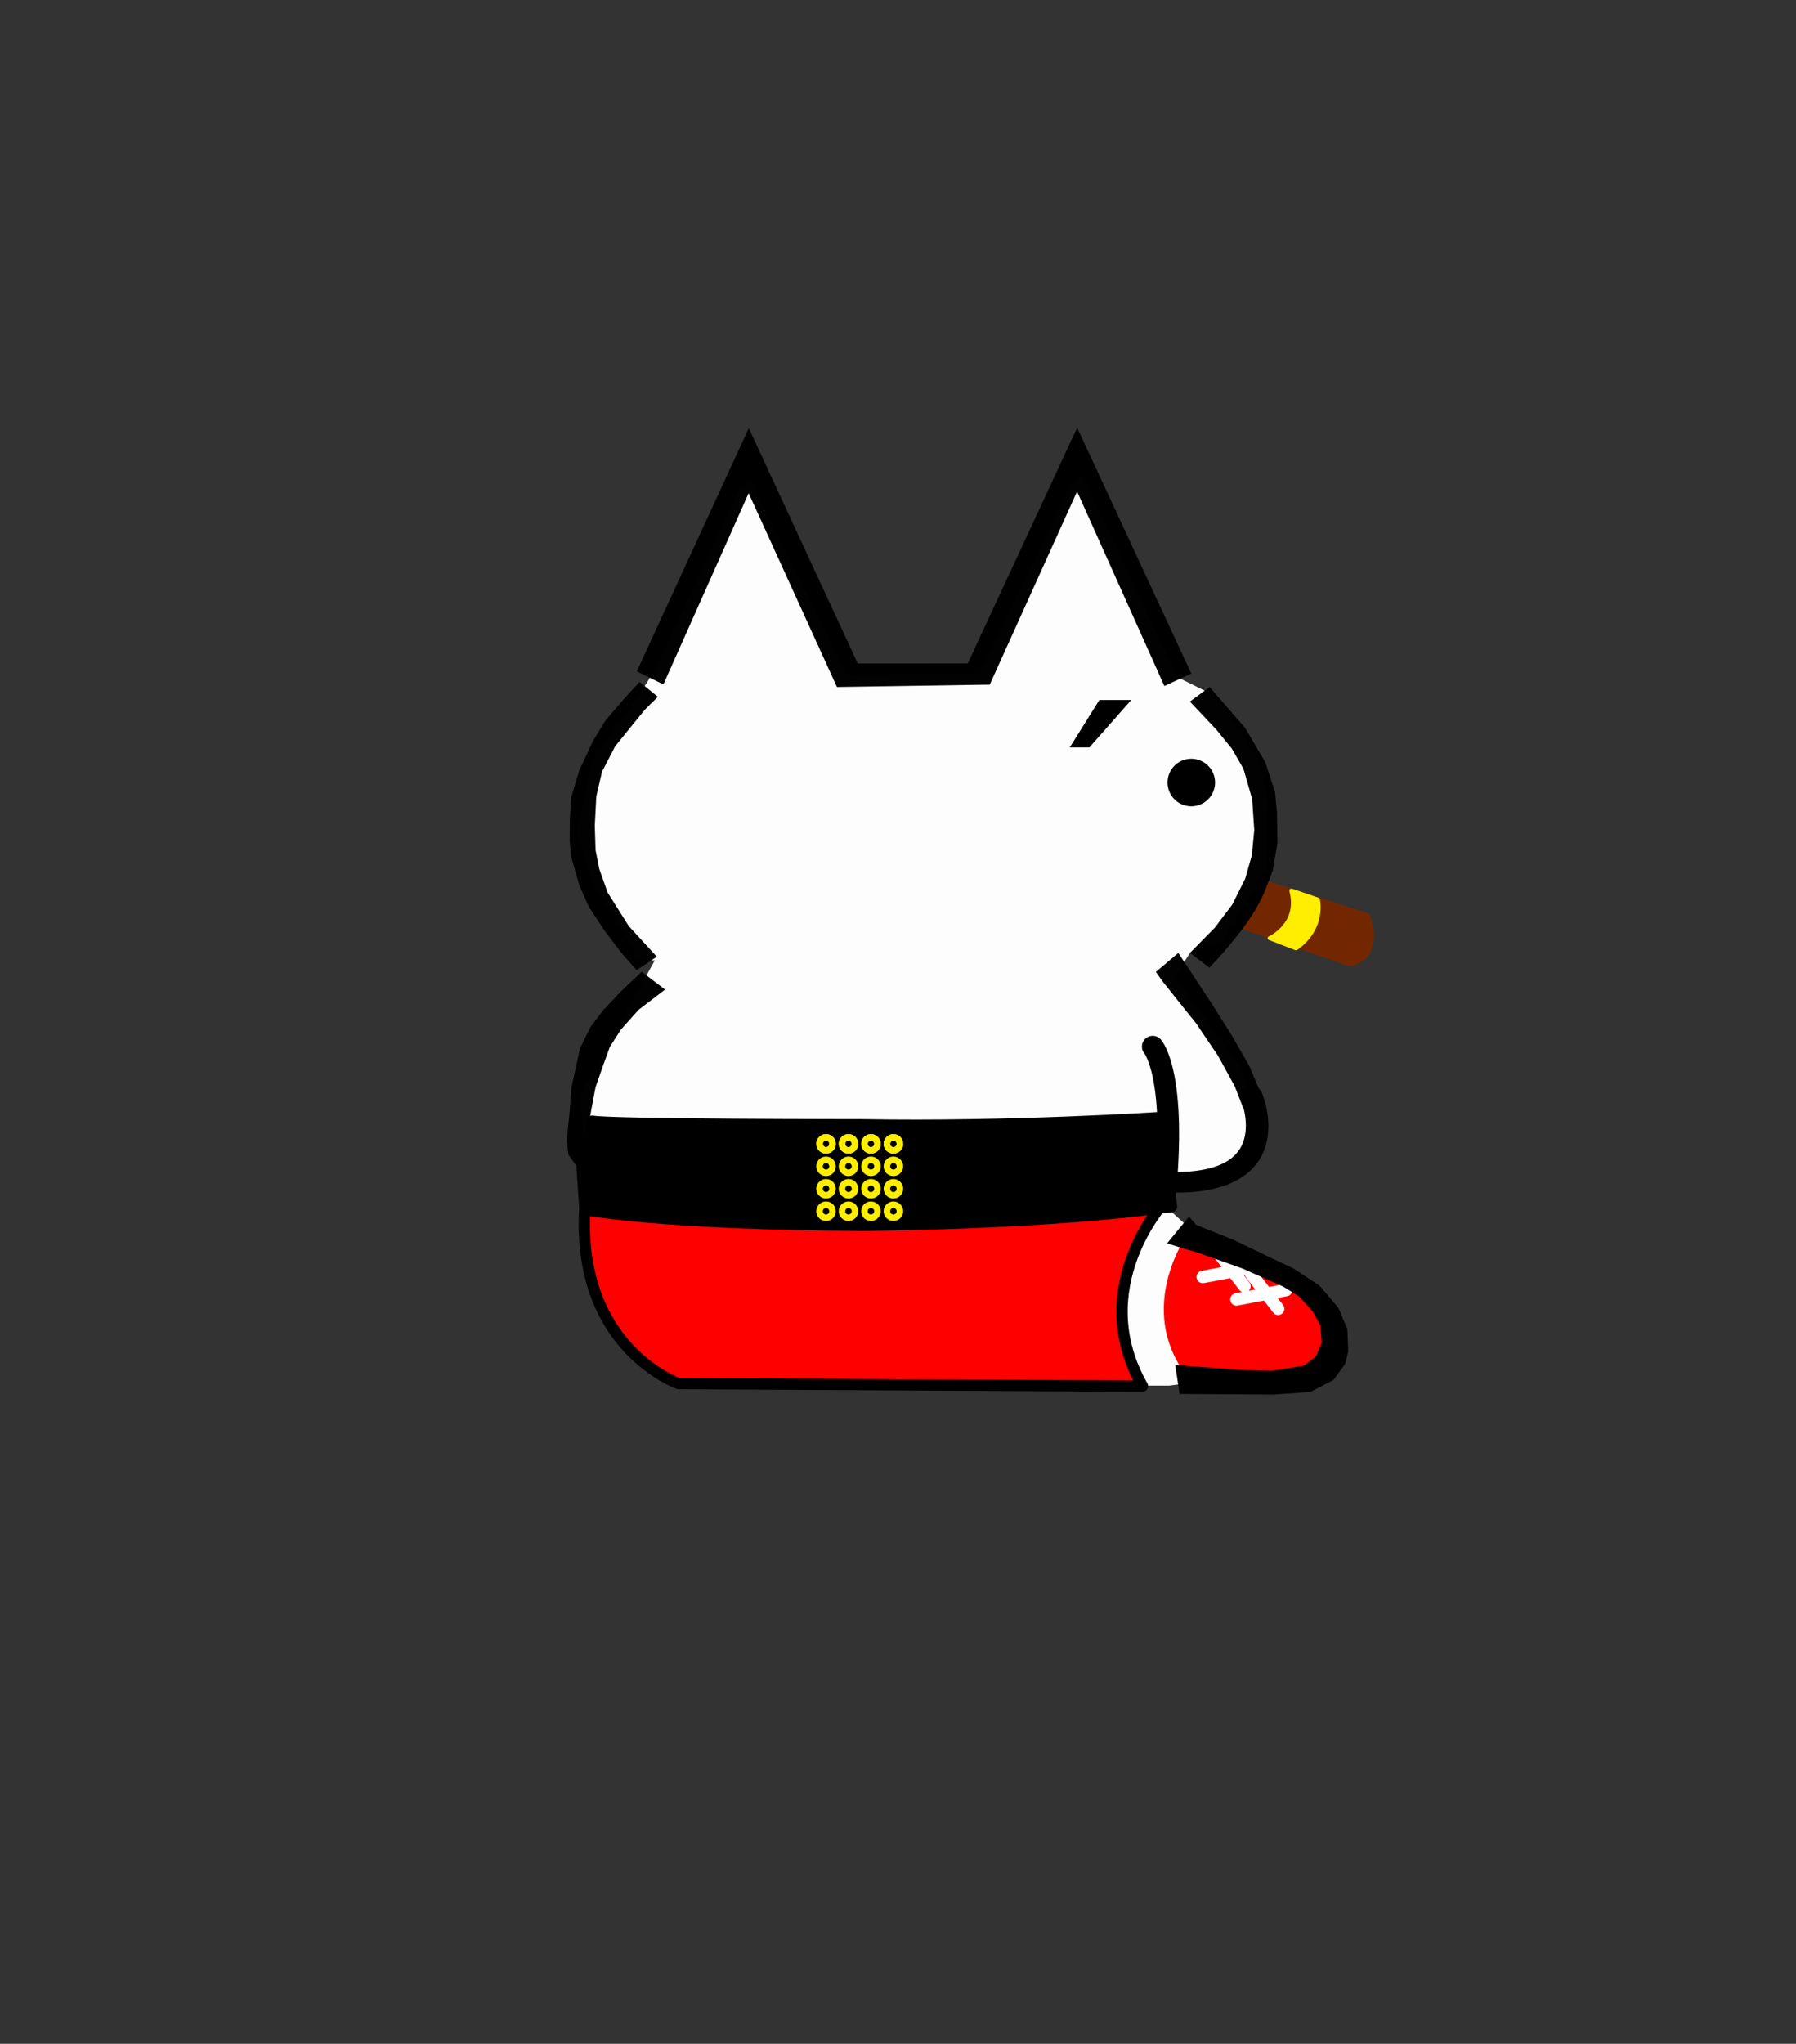 <svg width="160" height="182" xmlns="http://www.w3.org/2000/svg" xml:space="preserve" style="fill-rule:evenodd;clip-rule:evenodd;stroke-linecap:round;stroke-linejoin:round;stroke-miterlimit:1.5"><rect width="100%" height="100%" fill="#333333" stroke="none"/><path d="m78.732 84.618-12.08.16s-2.08 2.64.16 4l12.72-.48-.8-3.68Z" style="fill:#732700;stroke:#732700;stroke-width:1px" transform="scale(-1 1) rotate(-17.001 -37.569 713.071)"/><path d="M71.783 84.345s-1.376 2.13.066 4.653l2.195-.065s-1.802-2.032-.098-4.555l-2.163-.033Z" style="fill:#fe0;stroke:#fe0;stroke-width:.35px" transform="matrix(-1.07 -.381 -.401 .938 228.017 28.336)"/><path d="m56.323 85.554.314-.815-3.807-6.035-1.438-4.56 1.373-6.522 4.135-5.647 1.446-2.354 7.328-15.627 1.194-1.258 8.576 17.368 11.82-.173 8.065-16.618 1.081-1.018 8.527 18.03 2.819 1.392 1.711 1.861 2.526 3.897.969 3.683-.132 6.317-3.978 6.408-2.835.964-1.342 2.107 6.103 8.451 1.311 6.64-3.362 3.071-6.917.982 2.141 1.432 2.781 2.534 2.789 4.482-.357 5.985-3.313 2.639-1.677.216H61.582s-5.409-1.873-8.293-6.778c-1.837-3.126-1.045-12.87-1.045-12.87l-.565-6.189 6.837-12.354-2.599-.362 50.1.014" style="fill:#fff;fill-opacity:.99;fill-rule:nonzero"/><path d="M103.67 107.098s-6.889 7.556-1.889 16.334l-41.334-.223s-9.222-3.222-8.333-15.889l51.556-.222Z" style="fill:red;stroke:#000;stroke-width:1px"/><path d="m59.538 109.145 13.312-.32 32.128.101.597 6.823s-1.741 1.202-21.488 1.524c-5.213-.092-11.116.172-16.669-.379-3.648-.361-8.456-.771-8.456-.771l-.32-5.89.896-1.088Z" style="stroke:#000;stroke-width:1.14px" transform="matrix(1.113 0 0 .892 -13.405 3.783)"/><path d="m52.61 100.718-.24 7.04s6.8 1.28 24.48 1.36c0 0 16.24-.08 27.52-1.68l-1.04-7.92s-13.44.88-26.56.64c0 0-22.4 0-24-.32l-.16.88Z" style="stroke:#000;stroke-width:1px"/><path d="M111.41 97.838s4.56 8.08-6.72 9.04" style="fill:none;stroke:#000;stroke-width:1.89px" transform="matrix(1.052 .16 -.146 .96 8.564 -14.133)"/><circle cx="73.59" cy="101.858" r=".58" style="fill:none;stroke:#fe0;stroke-width:.58px"/><circle cx="73.59" cy="101.858" r=".58" style="fill:none;stroke:#fe0;stroke-width:.58px" transform="translate(0 2)"/><circle cx="73.59" cy="101.858" r=".58" style="fill:none;stroke:#fe0;stroke-width:.58px" transform="translate(0 4)"/><circle cx="73.59" cy="101.858" r=".58" style="fill:none;stroke:#fe0;stroke-width:.58px" transform="translate(0 6)"/><circle cx="73.59" cy="101.858" r=".58" style="fill:none;stroke:#fe0;stroke-width:.58px"/><circle cx="73.59" cy="101.858" r=".58" style="fill:none;stroke:#fe0;stroke-width:.58px" transform="translate(2)"/><circle cx="73.59" cy="101.858" r=".58" style="fill:none;stroke:#fe0;stroke-width:.58px" transform="translate(2 2)"/><circle cx="73.59" cy="101.858" r=".58" style="fill:none;stroke:#fe0;stroke-width:.58px" transform="translate(2 4)"/><circle cx="73.59" cy="101.858" r=".58" style="fill:none;stroke:#fe0;stroke-width:.58px" transform="translate(2 6)"/><circle cx="73.59" cy="101.858" r=".58" style="fill:none;stroke:#fe0;stroke-width:.58px" transform="translate(2)"/><circle cx="73.59" cy="101.858" r=".58" style="fill:none;stroke:#fe0;stroke-width:.58px" transform="translate(4)"/><circle cx="73.59" cy="101.858" r=".58" style="fill:none;stroke:#fe0;stroke-width:.58px" transform="translate(4 2)"/><circle cx="73.59" cy="101.858" r=".58" style="fill:none;stroke:#fe0;stroke-width:.58px" transform="translate(4 4)"/><circle cx="73.59" cy="101.858" r=".58" style="fill:none;stroke:#fe0;stroke-width:.58px" transform="translate(4 6)"/><circle cx="73.59" cy="101.858" r=".58" style="fill:none;stroke:#fe0;stroke-width:.58px" transform="translate(4)"/><circle cx="73.59" cy="101.858" r=".58" style="fill:none;stroke:#fe0;stroke-width:.58px" transform="translate(6)"/><circle cx="73.59" cy="101.858" r=".58" style="fill:none;stroke:#fe0;stroke-width:.58px" transform="translate(6 2)"/><circle cx="73.59" cy="101.858" r=".58" style="fill:none;stroke:#fe0;stroke-width:.58px" transform="translate(6 4)"/><circle cx="73.59" cy="101.858" r=".58" style="fill:none;stroke:#fe0;stroke-width:.58px" transform="translate(6 6)"/><circle cx="73.59" cy="101.858" r=".58" style="fill:none;stroke:#fe0;stroke-width:.58px" transform="translate(6)"/><path d="M72.425 111.512s-4.288 6.528.576 12.352l10.24.256s4.416-2.304 2.432-5.376c0 0-1.6-3.776-7.168-5.376l-5.12-1.664-.96-.192Z" style="fill:red" transform="translate(33 -1)"/><path d="m74.153 114.712 4.416-.832m-3.136-1.472 2.432 3.136" style="fill:none;stroke:#fff;stroke-width:1.11px" transform="translate(33 -1)"/><path d="m74.153 114.712 4.416-.832m-3.136-1.472 2.432 3.136" style="fill:none;stroke:#fff;stroke-width:1.11px" transform="translate(36 1)"/><path d="m56.936 112.978-2.079.974-2.329 1.535-1.681 1.983-.792 1.874-.08 1.993.269 1.127 1.051 1.427 2.061 1.062 3.248.228 8.395-.054.386-2.573-6.117.459-2.517.054-2.827-.455-1.05-.807-.535-1.198.105-1.577.646-1.184 1.223-1.374 1.453-.902 3.624-1.608 4.084-1.45 1.374-.39 1.262-.402-1.955-2.384-.633.744-3.287 1.309-3.299 1.589Z" style="fill-rule:nonzero" transform="matrix(-1 0 0 1 170.084 -1)"/><path d="m103.73 61.089 2.397-1.113-10.166-21.891-9.745 20.992-9.803.004-9.705-20.953-9.978 21.65 2.369 1.172 7.595-17.034 7.868 17.26 13.612-.212 7.78-17.199 7.776 17.324Zm4.031.09 3.162 3.641 1.79 3.046.873 2.638.172 1.791.047 2.78-.413 2.407s-.591 1.647-.969 2.435a14.727 14.727 0 0 1-1.003 1.762c-.675 1.016-1.449 1.966-2.233 2.902-.462.551-1.452 1.593-1.452 1.593l-1.718-1.327 2.199-2.23 1.56-2.061 1.156-2.31.593-2.09.214-2.247-.186-2.747-.778-2.7-1.031-1.794-1.371-1.682-2.367-2.512 1.755-1.295ZM56.723 86.386l1.793-1.191-2.507-2.741-1.874-2.97-.74-2.087-.338-1.701-.068-2.186.133-2.572.509-2.214 1.171-2.263 1.289-1.599 1.381-1.689 1.137-1.125-1.636-1.324-1.402 1.533-1.623 1.888-1.103 1.81-1.241 2.649-.715 2.397-.119 1.843-.019 2.022.132 1.423.72 2.528.86 1.942 1.358 2.063s1.015 1.379 1.558 2.041c.43.523 1.344 1.523 1.344 1.523Zm2.527 1.735-2.087-1.589-1.811 1.719-1.569 1.653-1.17 1.534-.949 1.924-.43 1.998-.328 1.478-.16 2.156-.258 2.591.155 1.249.657.926.944-.022-.008-2.384.452-2.595.372-1.96.703-2.011.574-1.58.995-1.546 1.564-1.746 2.354-1.795Z" style="fill-opacity:.99;fill-rule:nonzero"/><path d="m102.445 86.143 3.856 3.936 2.172 2.302 2.106 2.435 1.641 2.434.733 1.685-2.201-.344-1.094-1.747-2.008-2.41-2.464-2.45-1.966-1.668-1.594-1.355-.824-.772 1.643-2.046Z" style="fill-opacity:.99;fill-rule:nonzero" transform="rotate(11.027 110.366 98.593)"/><path d="M102.69 93.198s2.24 2.48 1.04 13.84" style="fill:none;stroke:#000;stroke-width:1.92px"/><circle cx="106.129" cy="76.682" r="2.118" transform="translate(0 -7)"/><path d="M97.049 73.561H95.3l2.64-4.23h2.839l-3.73 4.23Z" style="fill-rule:nonzero" transform="translate(0 -7)"/></svg>
